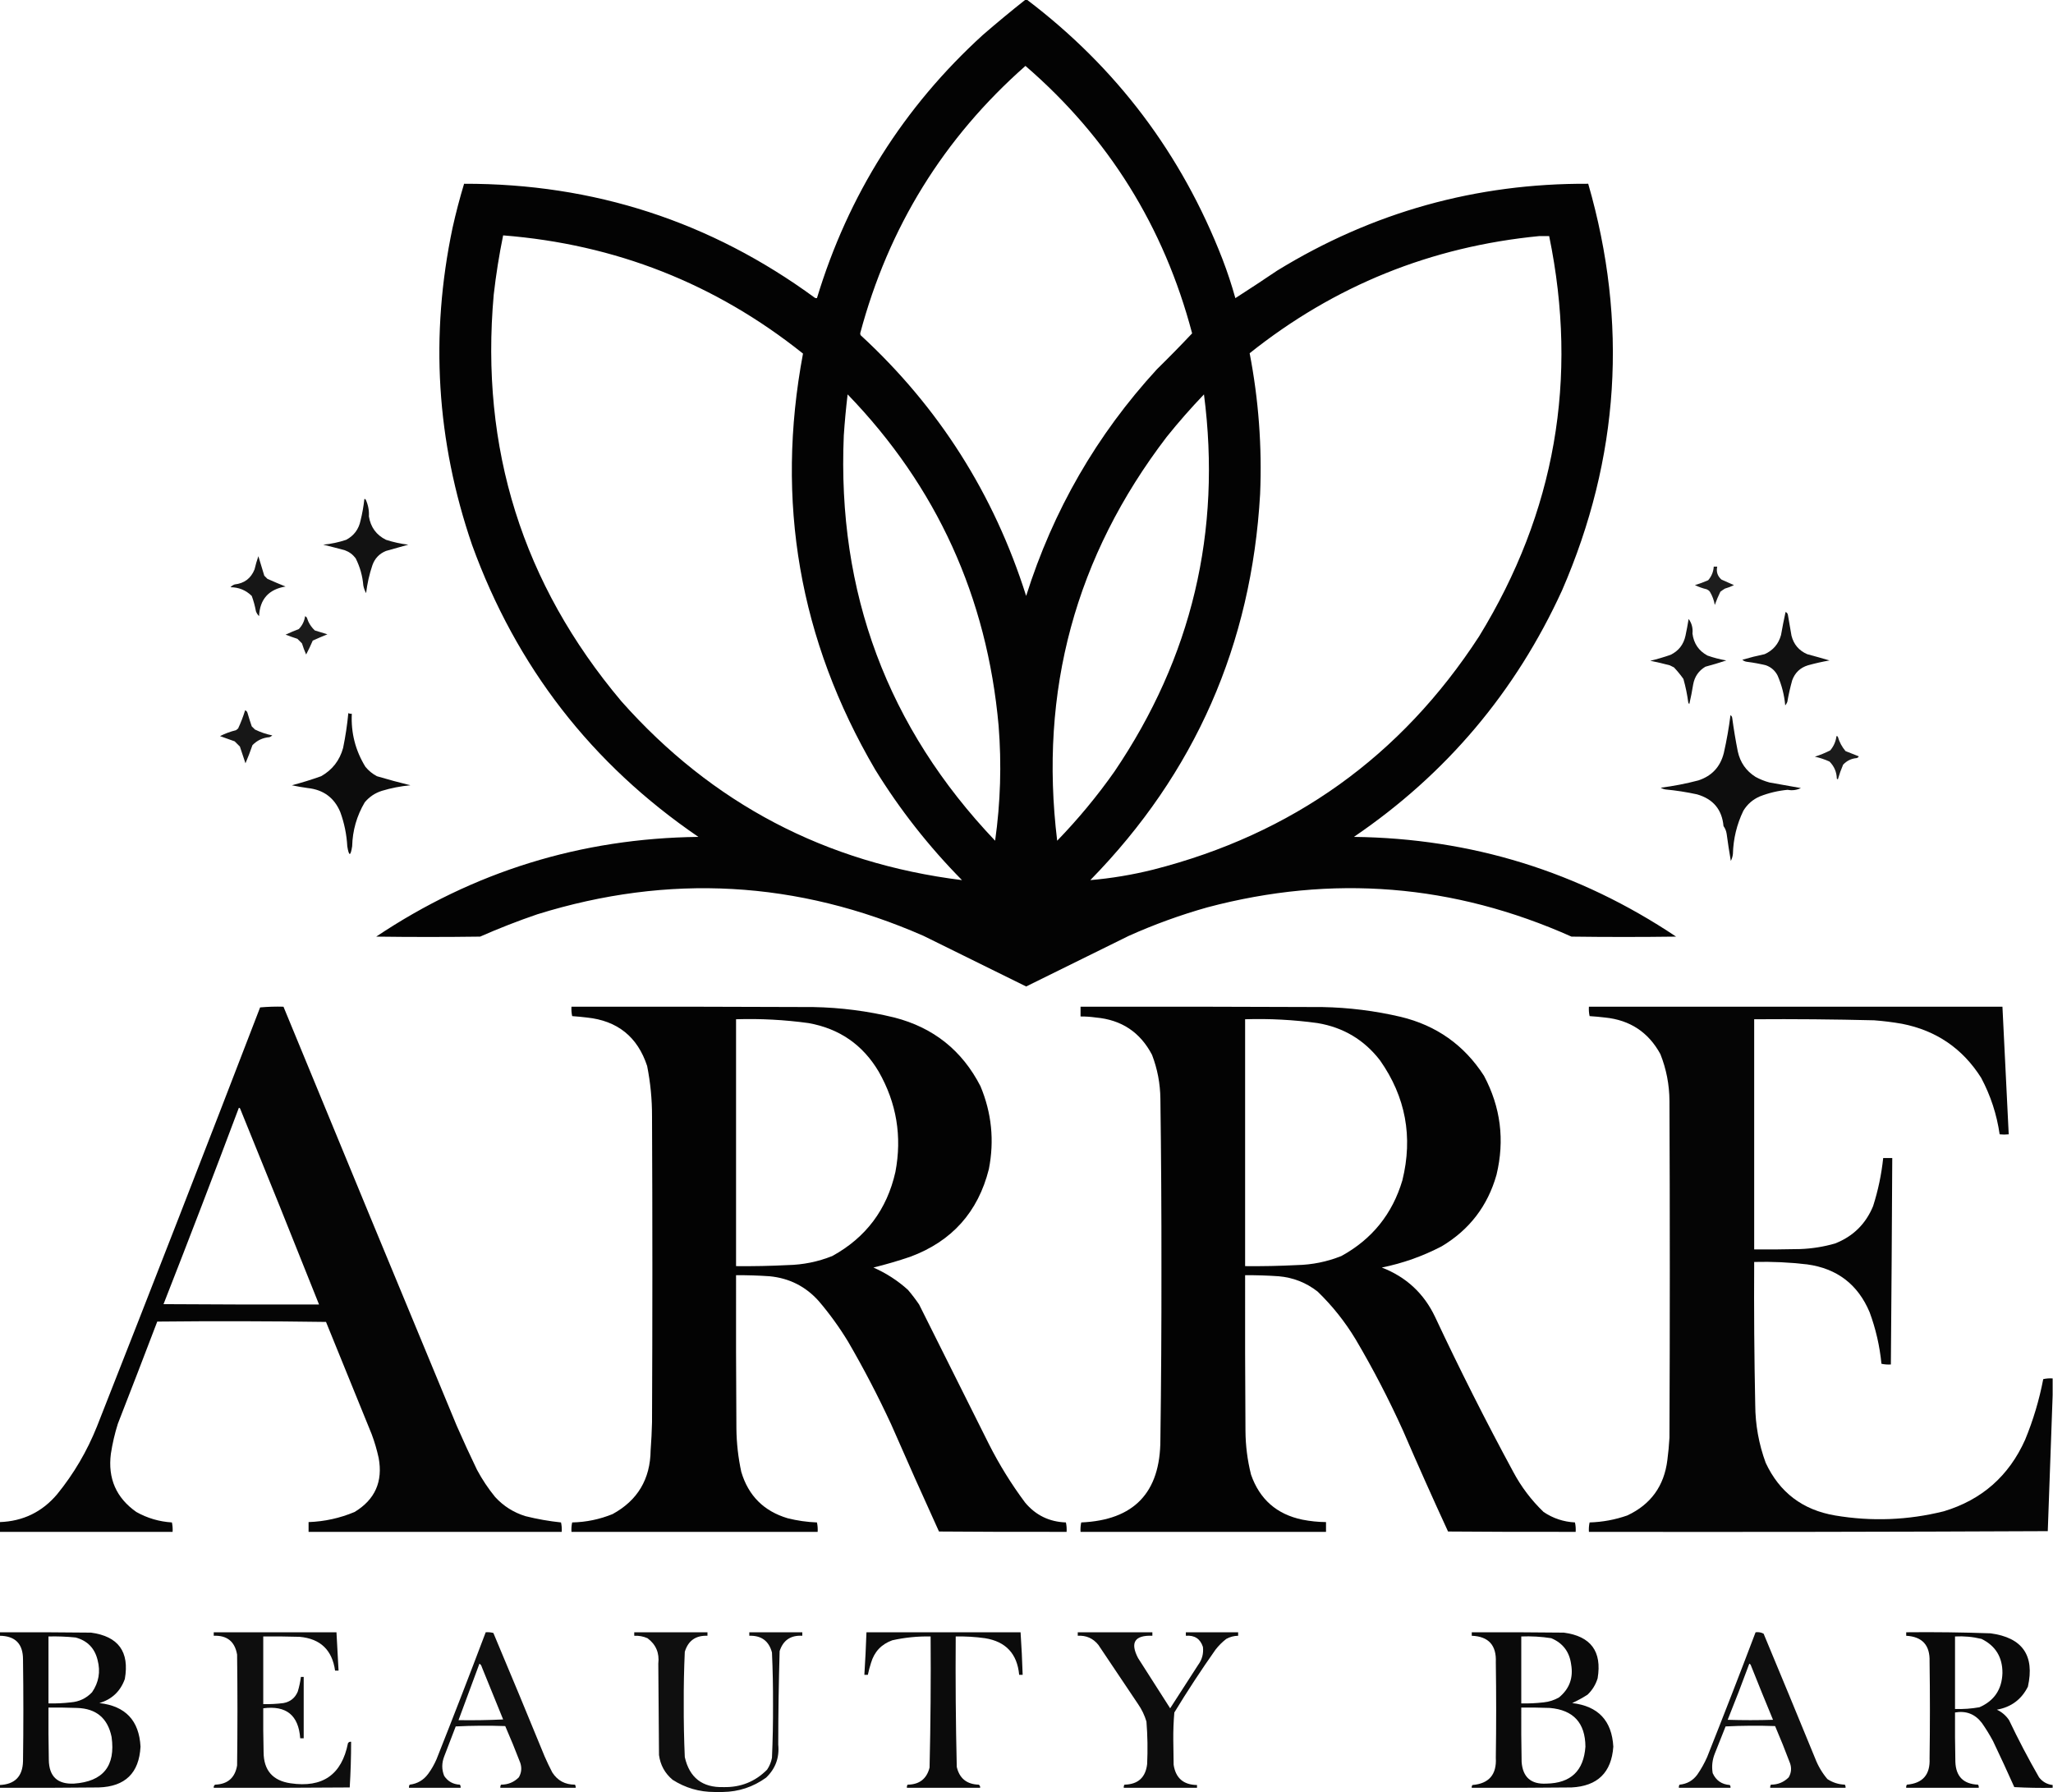 <?xml version="1.0" encoding="UTF-8"?>
<!DOCTYPE svg PUBLIC "-//W3C//DTD SVG 1.1//EN" "http://www.w3.org/Graphics/SVG/1.1/DTD/svg11.dtd">
<svg xmlns="http://www.w3.org/2000/svg" version="1.1" width="2944px" height="2570px" style="shape-rendering:geometricPrecision; text-rendering:geometricPrecision; image-rendering:optimizeQuality; fill-rule:evenodd; clip-rule:evenodd" xmlns:xlink="http://www.w3.org/1999/xlink">
<g><path style="opacity:0.985" fill="#000000" d="M 1470.5,-0.5 C 1471.17,-0.5 1471.83,-0.5 1472.5,-0.5C 1601.03,96.892 1694.53,220.892 1753,371.5C 1760.07,389.882 1766.24,408.549 1771.5,427.5C 1791.57,414.619 1811.57,401.452 1831.5,388C 1968.19,304.166 2116.86,262.666 2277.5,263.5C 2334.91,462.391 2322.41,656.725 2240,846.5C 2173.35,992.143 2073.85,1109.98 1941.5,1200C 2109.99,1202.06 2263.99,1249.73 2403.5,1343C 2353.5,1343.67 2303.5,1343.67 2253.5,1343C 2084.52,1267.55 1910.52,1253.55 1731.5,1301C 1692.8,1311.9 1655.13,1325.57 1618.5,1342C 1569.5,1366.17 1520.5,1390.33 1471.5,1414.5C 1422.5,1390.33 1373.5,1366.17 1324.5,1342C 1143.76,1262.66 959.09,1252.33 770.5,1311C 742.694,1320.49 715.36,1331.16 688.5,1343C 638.833,1343.67 589.167,1343.67 539.5,1343C 679.012,1249.73 833.012,1202.06 1001.5,1200C 848.487,1095.61 740.32,956.109 677,781.5C 625.82,632.435 616.486,480.769 649,326.5C 653.721,305.284 659.221,284.284 665.5,263.5C 851.474,263.106 1019.14,317.606 1168.5,427C 1169.45,427.483 1170.45,427.649 1171.5,427.5C 1216.36,279.531 1295.7,153.698 1409.5,50C 1429.54,32.671 1449.87,15.838 1470.5,-0.5 Z M 1470.5,94.5 C 1589.48,197.189 1669.15,325.022 1709.5,478C 1693.13,495.372 1676.3,512.538 1659,529.5C 1572.7,623.488 1510.2,731.821 1471.5,854.5C 1425.35,708.446 1346.18,583.78 1234,480.5C 1233.83,479.667 1233.67,478.833 1233.5,478C 1274.12,325.833 1353.12,198 1470.5,94.5 Z M 721.5,337.5 C 882.627,350.237 1025.96,406.737 1151.5,507C 1111.68,718.864 1146.18,917.697 1255,1103.5C 1290.4,1160.92 1331.9,1213.76 1379.5,1262C 1183.89,1237.62 1021.06,1152.12 891,1005.5C 749.302,837.192 688.302,642.858 708,422.5C 711.245,393.951 715.745,365.618 721.5,337.5 Z M 2207.5,338.5 C 2212.17,338.5 2216.83,338.5 2221.5,338.5C 2263.64,543.313 2230.14,734.646 2121,912.5C 2009.13,1084.59 1853.3,1196.09 1653.5,1247C 1623.85,1254.39 1593.85,1259.39 1563.5,1262C 1713.56,1108.64 1794.72,924.141 1807,708.5C 1809.86,640.489 1804.86,573.156 1792,506.5C 1913.53,409.577 2052.03,353.577 2207.5,338.5 Z M 1215.5,565.5 C 1343.22,697.671 1415.39,856.004 1432,1040.5C 1436.4,1095.69 1434.73,1150.69 1427,1205.5C 1272.67,1043.26 1200.34,849.594 1210,624.5C 1211.31,604.776 1213.14,585.11 1215.5,565.5 Z M 1726.5,565.5 C 1751.93,762.229 1709.09,942.562 1598,1106.5C 1573.31,1141.54 1545.97,1174.54 1516,1205.5C 1489.87,990.653 1542.2,797.653 1673,626.5C 1689.92,605.406 1707.76,585.073 1726.5,565.5 Z"/></g>
<g><path style="opacity:0.929" fill="#000000" d="M 522.5,715.5 C 523.376,715.369 524.043,715.702 524.5,716.5C 527.98,724.067 529.48,732.067 529,740.5C 531.504,755.978 539.67,767.144 553.5,774C 563.927,777.405 574.593,779.738 585.5,781C 574.895,783.987 564.228,786.987 553.5,790C 543.936,793.898 537.436,800.731 534,810.5C 529.592,823.545 526.592,836.879 525,850.5C 523.083,847.085 521.75,843.419 521,839.5C 519.853,825.75 516.186,812.75 510,800.5C 505.961,795.125 500.794,791.291 494.5,789C 484.181,786.204 473.848,783.537 463.5,781C 474.777,779.945 485.777,777.611 496.5,774C 507.555,768.086 514.389,758.92 517,746.5C 519.544,736.281 521.377,725.948 522.5,715.5 Z"/></g>
<g><path style="opacity:0.912" fill="#000000" d="M 370.5,797.5 C 373.385,806.702 376.218,816.035 379,825.5C 380.5,827 382,828.5 383.5,830C 392.119,833.87 400.786,837.537 409.5,841C 385.32,845.007 372.654,859.174 371.5,883.5C 369.515,881.543 368.015,879.21 367,876.5C 365.636,868.969 363.636,861.636 361,854.5C 352.609,846.252 342.442,842.086 330.5,842C 332.156,840.171 334.156,838.837 336.5,838C 350.321,836.507 359.821,829.34 365,816.5C 366.522,810.04 368.356,803.706 370.5,797.5 Z"/></g>
<g><path style="opacity:0.885" fill="#000000" d="M 2457.5,812.5 C 2459.17,812.5 2460.83,812.5 2462.5,812.5C 2460.87,819.794 2462.87,825.961 2468.5,831C 2474.53,833.684 2480.53,836.35 2486.5,839C 2482.36,841.05 2478.02,842.716 2473.5,844C 2471.25,845.377 2469.08,846.877 2467,848.5C 2463.96,854.693 2461.3,861.026 2459,867.5C 2457.86,860.732 2455.52,854.399 2452,848.5C 2450.79,846.951 2449.29,845.785 2447.5,845C 2441.62,843.595 2435.95,841.595 2430.5,839C 2436.93,837.077 2443.26,834.743 2449.5,832C 2454.35,826.431 2457.02,819.931 2457.5,812.5 Z"/></g>
<g><path style="opacity:0.933" fill="#000000" d="M 2560.5,877.5 C 2562.61,878.36 2563.78,880.027 2564,882.5C 2565.67,892.167 2567.33,901.833 2569,911.5C 2572.18,924.013 2579.68,932.846 2591.5,938C 2602.2,940.874 2612.87,943.874 2623.5,947C 2613.13,948.809 2602.8,951.142 2592.5,954C 2581.46,957.442 2573.96,964.608 2570,975.5C 2567.16,985.711 2564.82,996.044 2563,1006.5C 2562.25,1008.33 2561.25,1010 2560,1011.5C 2558.68,996.539 2555.01,982.205 2549,968.5C 2545.38,961.549 2539.88,956.716 2532.5,954C 2523.61,951.796 2514.61,950.129 2505.5,949C 2502.82,948.751 2500.49,947.751 2498.5,946C 2509.04,942.908 2519.71,940.241 2530.5,938C 2542.65,932.519 2550.48,923.352 2554,910.5C 2555.94,899.428 2558.1,888.428 2560.5,877.5 Z"/></g>
<g><path style="opacity:0.892" fill="#000000" d="M 437.5,883.5 C 438.458,883.953 439.292,884.619 440,885.5C 442.193,892.725 446.026,898.892 451.5,904C 457.544,905.902 463.544,907.736 469.5,909.5C 462.557,912.338 455.557,915.338 448.5,918.5C 445.632,925.249 442.466,931.916 439,938.5C 436.701,933.327 434.701,927.994 433,922.5C 430.833,920.333 428.667,918.167 426.5,916C 420.737,914.147 415.071,912.147 409.5,910C 415.752,907.138 422.085,904.472 428.5,902C 433.512,896.809 436.512,890.642 437.5,883.5 Z"/></g>
<g><path style="opacity:0.923" fill="#000000" d="M 2421.5,887.5 C 2425.97,893.608 2427.8,900.608 2427,908.5C 2428.87,922.766 2436.03,933.266 2448.5,940C 2457.3,943.094 2466.3,945.427 2475.5,947C 2465.61,950.306 2455.61,953.306 2445.5,956C 2435.85,961.767 2430.02,970.267 2428,981.5C 2426.49,990.912 2424.65,1000.25 2422.5,1009.5C 2421.81,1008.97 2421.31,1008.31 2421,1007.5C 2419.5,995.982 2417.16,984.649 2414,973.5C 2409.88,967.709 2405.38,962.209 2400.5,957C 2398.5,956 2396.5,955 2394.5,954C 2385.24,951.512 2375.9,949.345 2366.5,947.5C 2376.27,945.14 2385.93,942.307 2395.5,939C 2407.08,933.404 2414.25,924.237 2417,911.5C 2418.7,903.515 2420.2,895.515 2421.5,887.5 Z"/></g>
<g><path style="opacity:0.908" fill="#000000" d="M 351.5,1018.5 C 353.335,1019.12 354.502,1020.46 355,1022.5C 356.847,1028.89 358.847,1035.23 361,1041.5C 362.5,1043 364,1044.5 365.5,1046C 373.464,1049.91 381.798,1052.74 390.5,1054.5C 389.335,1055.58 388.002,1056.42 386.5,1057C 376.815,1057.78 368.648,1061.61 362,1068.5C 358.967,1077.32 355.633,1085.98 352,1094.5C 349.336,1086.54 346.669,1078.54 344,1070.5C 341.5,1068 339,1065.5 336.5,1063C 329.44,1060.56 322.44,1058.06 315.5,1055.5C 322.798,1051.79 330.464,1048.95 338.5,1047C 339.5,1046.17 340.5,1045.33 341.5,1044.5C 345.429,1036.04 348.762,1027.38 351.5,1018.5 Z"/></g>
<g><path style="opacity:0.95" fill="#000000" d="M 499.5,1022.5 C 501.042,1023.3 502.708,1023.63 504.5,1023.5C 503.168,1050.84 509.668,1076.17 524,1099.5C 528.629,1105.13 534.129,1109.63 540.5,1113C 556.401,1117.71 572.401,1122.05 588.5,1126C 574.554,1127.27 560.887,1129.94 547.5,1134C 537.716,1137.12 529.55,1142.62 523,1150.5C 511.569,1169.88 505.569,1190.88 505,1213.5C 502.716,1228.12 500.382,1228.12 498,1213.5C 497.099,1196.66 493.766,1180.33 488,1164.5C 479.409,1143.93 463.909,1132.43 441.5,1130C 433.694,1128.94 426.028,1127.6 418.5,1126C 432.634,1122.3 446.634,1117.96 460.5,1113C 476.567,1103.92 487.067,1090.42 492,1072.5C 495.411,1055.97 497.911,1039.3 499.5,1022.5 Z"/></g>
<g><path style="opacity:0.947" fill="#000000" d="M 2481.5,1025.5 C 2482.97,1026.35 2483.8,1027.68 2484,1029.5C 2486.18,1045.58 2488.84,1061.58 2492,1077.5C 2495.48,1093.34 2503.98,1105.51 2517.5,1114C 2523.85,1117.45 2530.51,1120.12 2537.5,1122C 2552.6,1124.58 2567.6,1127.25 2582.5,1130C 2576.4,1132.95 2570.07,1133.78 2563.5,1132.5C 2549.72,1133.78 2536.39,1136.94 2523.5,1142C 2513.44,1146.4 2505.61,1153.23 2500,1162.5C 2490.56,1182.04 2485.56,1202.71 2485,1224.5C 2484.6,1228.02 2483.6,1231.35 2482,1234.5C 2479.76,1221.63 2477.76,1208.63 2476,1195.5C 2475.37,1191.45 2473.87,1187.78 2471.5,1184.5C 2469.37,1160.83 2456.7,1145.66 2433.5,1139C 2418.64,1135.77 2403.64,1133.43 2388.5,1132C 2385.99,1131.62 2383.66,1130.79 2381.5,1129.5C 2399.73,1127.18 2417.73,1123.68 2435.5,1119C 2454.91,1112.59 2467.07,1099.42 2472,1079.5C 2476.05,1061.61 2479.22,1043.61 2481.5,1025.5 Z"/></g>
<g><path style="opacity:0.894" fill="#000000" d="M 2633.5,1055.5 C 2634.38,1055.37 2635.04,1055.7 2635.5,1056.5C 2637.74,1064.15 2641.4,1070.98 2646.5,1077C 2652.8,1079.6 2659.14,1082.1 2665.5,1084.5C 2664.91,1085.8 2663.91,1086.63 2662.5,1087C 2654.74,1087.69 2648.24,1090.86 2643,1096.5C 2640.06,1103.4 2637.56,1110.4 2635.5,1117.5C 2634.91,1117.29 2634.41,1116.96 2634,1116.5C 2633.73,1106.87 2630.23,1098.7 2623.5,1092C 2616.75,1088.9 2609.75,1086.56 2602.5,1085C 2610.1,1082.58 2617.43,1079.58 2624.5,1076C 2629.52,1070.12 2632.52,1063.29 2633.5,1055.5 Z"/></g>
<g><path style="opacity:0.98" fill="#000000" d="M -0.5,2196.5 C -0.5,2191.83 -0.5,2187.17 -0.5,2182.5C 32.952,2181.36 60.452,2168.02 82,2142.5C 105.817,2113.23 124.817,2080.89 139,2045.5C 217.832,1845.5 295.832,1645.17 373,1444.5C 384.085,1443.51 395.252,1443.18 406.5,1443.5C 489.031,1643.92 571.864,1844.25 655,2044.5C 664.28,2065.67 673.946,2086.67 684,2107.5C 691.426,2121.36 700.093,2134.36 710,2146.5C 721.981,2159.58 736.481,2168.74 753.5,2174C 770.286,2178.19 787.286,2181.19 804.5,2183C 805.467,2187.4 805.8,2191.9 805.5,2196.5C 684.5,2196.5 563.5,2196.5 442.5,2196.5C 442.5,2191.83 442.5,2187.17 442.5,2182.5C 465.408,2181.69 487.408,2176.85 508.5,2168C 537.779,2150.26 549.279,2124.43 543,2090.5C 540.478,2078.93 537.145,2067.6 533,2056.5C 511.167,2002.83 489.333,1949.17 467.5,1895.5C 386.835,1894.33 306.169,1894.17 225.5,1895C 206.868,1943.89 188.034,1992.73 169,2041.5C 164.564,2055.58 161.231,2069.91 159,2084.5C 154.451,2119.88 166.618,2147.71 195.5,2168C 211.309,2176.87 228.309,2181.87 246.5,2183C 247.467,2187.4 247.8,2191.9 247.5,2196.5C 164.833,2196.5 82.167,2196.5 -0.5,2196.5 Z M 342.5,1588.5 C 343.497,1588.47 344.164,1588.97 344.5,1590C 382.601,1683.36 420.268,1776.86 457.5,1870.5C 383.166,1870.67 308.833,1870.5 234.5,1870C 271.192,1776.42 307.192,1682.59 342.5,1588.5 Z"/></g>
<g><path style="opacity:0.988" fill="#000000" d="M 819.5,1443.5 C 935.167,1443.33 1050.83,1443.5 1166.5,1444C 1205.73,1444.74 1244.4,1449.74 1282.5,1459C 1338.53,1473.41 1379.7,1506.24 1406,1557.5C 1422.05,1595.89 1426.05,1635.56 1418,1676.5C 1402.49,1738.01 1364.99,1779.85 1305.5,1802C 1288.05,1807.95 1270.38,1813.11 1252.5,1817.5C 1270.79,1825.55 1287.29,1836.22 1302,1849.5C 1307.72,1856.22 1313.05,1863.22 1318,1870.5C 1351.32,1937.14 1384.65,2003.8 1418,2070.5C 1432.96,2100.09 1450.29,2128.09 1470,2154.5C 1485.19,2172.68 1504.69,2182.18 1528.5,2183C 1529.47,2187.4 1529.8,2191.9 1529.5,2196.5C 1468.5,2196.67 1407.5,2196.5 1346.5,2196C 1323.26,2145.03 1300.43,2093.86 1278,2042.5C 1259.13,2001.76 1238.47,1962.1 1216,1923.5C 1203.55,1903.05 1189.55,1883.71 1174,1865.5C 1155.19,1844.51 1131.69,1832.68 1103.5,1830C 1087.52,1828.9 1071.52,1828.4 1055.5,1828.5C 1055.33,1901.83 1055.5,1975.17 1056,2048.5C 1056.24,2069.41 1058.58,2090.08 1063,2110.5C 1073.15,2144.65 1095.32,2166.82 1129.5,2177C 1143.29,2180.46 1157.29,2182.46 1171.5,2183C 1172.47,2187.4 1172.8,2191.9 1172.5,2196.5C 1054.83,2196.5 937.167,2196.5 819.5,2196.5C 819.2,2191.9 819.533,2187.4 820.5,2183C 840.602,2182.58 859.935,2178.58 878.5,2171C 914.379,2151.37 932.545,2120.87 933,2079.5C 934.012,2066.19 934.678,2052.85 935,2039.5C 935.667,1893.17 935.667,1746.83 935,1600.5C 935.058,1576.25 932.725,1552.25 928,1528.5C 914.258,1486.69 885.425,1463.53 841.5,1459C 834.516,1458.17 827.516,1457.5 820.5,1457C 819.533,1452.6 819.2,1448.1 819.5,1443.5 Z M 1055.5,1461.5 C 1090.33,1460.41 1125,1462.25 1159.5,1467C 1203.71,1474.9 1237.21,1498.07 1260,1536.5C 1285.72,1581.48 1293.72,1629.48 1284,1680.5C 1271.85,1734.35 1241.68,1774.52 1193.5,1801C 1172.99,1809.2 1151.65,1813.53 1129.5,1814C 1104.85,1815.25 1080.18,1815.75 1055.5,1815.5C 1055.5,1697.5 1055.5,1579.5 1055.5,1461.5 Z"/></g>
<g><path style="opacity:0.988" fill="#000000" d="M 1549.5,1443.5 C 1665.17,1443.33 1780.83,1443.5 1896.5,1444C 1934.33,1444.73 1971.67,1449.4 2008.5,1458C 2059.77,1470.32 2099.61,1498.48 2128,1542.5C 2151.96,1587.48 2157.96,1634.82 2146,1684.5C 2133.37,1729.12 2107.2,1763.29 2067.5,1787C 2040.3,1801.23 2011.63,1811.4 1981.5,1817.5C 2016.49,1831 2041.99,1854.66 2058,1888.5C 2093.24,1963.65 2130.57,2037.65 2170,2110.5C 2181.43,2131.94 2195.93,2151.1 2213.5,2168C 2227.05,2177.14 2242.05,2182.14 2258.5,2183C 2259.47,2187.4 2259.8,2191.9 2259.5,2196.5C 2198.5,2196.67 2137.5,2196.5 2076.5,2196C 2054.42,2148.1 2032.92,2099.93 2012,2051.5C 1991.66,2006.48 1968.99,1962.81 1944,1920.5C 1928.82,1895.31 1910.65,1872.48 1889.5,1852C 1873.09,1839.13 1854.42,1831.8 1833.5,1830C 1817.52,1828.9 1801.52,1828.4 1785.5,1828.5C 1785.33,1902.83 1785.5,1977.17 1786,2051.5C 1786.13,2072.83 1788.79,2093.83 1794,2114.5C 1806.34,2149.84 1830.84,2171.34 1867.5,2179C 1878.73,2181.23 1890.06,2182.4 1901.5,2182.5C 1901.5,2187.17 1901.5,2191.83 1901.5,2196.5C 1784.17,2196.5 1666.83,2196.5 1549.5,2196.5C 1549.2,2191.9 1549.53,2187.4 1550.5,2183C 1626.08,2179.75 1663.91,2140.25 1664,2064.5C 1665.11,1983.01 1665.61,1901.51 1665.5,1820C 1665.61,1738.49 1665.11,1656.99 1664,1575.5C 1663.76,1553.74 1659.76,1532.74 1652,1512.5C 1635.05,1480.09 1608.22,1462.26 1571.5,1459C 1564.2,1457.96 1556.87,1457.46 1549.5,1457.5C 1549.5,1452.83 1549.5,1448.17 1549.5,1443.5 Z M 1785.5,1461.5 C 1820.33,1460.41 1855,1462.25 1889.5,1467C 1926.46,1473.22 1956.29,1491.05 1979,1520.5C 2015.72,1572.8 2026.39,1630.13 2011,1692.5C 1996.66,1740.72 1967.49,1776.89 1923.5,1801C 1902.99,1809.2 1881.66,1813.53 1859.5,1814C 1834.85,1815.25 1810.18,1815.75 1785.5,1815.5C 1785.5,1697.5 1785.5,1579.5 1785.5,1461.5 Z"/></g>
<g><path style="opacity:0.98" fill="#000000" d="M 2943.5,1976.5 C 2943.5,1984.5 2943.5,1992.5 2943.5,2000.5C 2941.15,2065.37 2938.82,2130.37 2936.5,2195.5C 2717.17,2196.5 2497.83,2196.83 2278.5,2196.5C 2278.2,2191.9 2278.53,2187.4 2279.5,2183C 2298.03,2182.45 2316.03,2179.12 2333.5,2173C 2367.25,2157.22 2386.42,2130.72 2391,2093.5C 2392.4,2082.87 2393.4,2072.2 2394,2061.5C 2394.67,1900.5 2394.67,1739.5 2394,1578.5C 2393.86,1555.31 2389.53,1532.98 2381,1511.5C 2363.89,1480.1 2337.39,1462.6 2301.5,1459C 2294.19,1458.13 2286.85,1457.46 2279.5,1457C 2278.53,1452.6 2278.2,1448.1 2278.5,1443.5C 2476.17,1443.5 2673.83,1443.5 2871.5,1443.5C 2874.6,1504.49 2877.6,1565.49 2880.5,1626.5C 2876.09,1626.94 2871.76,1626.94 2867.5,1626.5C 2863.37,1597.95 2854.54,1570.95 2841,1545.5C 2814.41,1503.44 2776.58,1477.6 2727.5,1468C 2714.25,1465.68 2700.92,1464.01 2687.5,1463C 2630.18,1461.58 2572.85,1461.08 2515.5,1461.5C 2515.5,1571.5 2515.5,1681.5 2515.5,1791.5C 2537.5,1791.67 2559.5,1791.5 2581.5,1791C 2598.5,1790.38 2615.17,1787.71 2631.5,1783C 2657.27,1772.9 2675.44,1755.06 2686,1729.5C 2693.2,1707.01 2698.03,1684.01 2700.5,1660.5C 2704.83,1660.5 2709.17,1660.5 2713.5,1660.5C 2713.02,1759.17 2712.35,1857.83 2711.5,1956.5C 2706.9,1956.8 2702.4,1956.47 2698,1955.5C 2695.52,1930.08 2689.85,1905.41 2681,1881.5C 2664.22,1841.73 2634.38,1818.9 2591.5,1813C 2566.26,1810.01 2540.93,1808.85 2515.5,1809.5C 2515.1,1877.84 2515.6,1946.18 2517,2014.5C 2517.18,2043.07 2522.18,2070.74 2532,2097.5C 2551.82,2139.96 2584.99,2165.12 2631.5,2173C 2683.92,2181.84 2735.92,2179.84 2787.5,2167C 2841.92,2150.59 2880.75,2116.42 2904,2064.5C 2915.61,2036.41 2924.27,2007.41 2930,1977.5C 2934.4,1976.53 2938.9,1976.2 2943.5,1976.5 Z"/></g>
<g><path style="opacity:0.96" fill="#000000" d="M -0.5,2340.5 C 43.168,2340.33 86.835,2340.5 130.5,2341C 169.728,2346.28 185.895,2368.44 179,2407.5C 172.67,2425.16 160.504,2436.66 142.5,2442C 179.884,2446.21 199.551,2467.05 201.5,2504.5C 199.526,2542.31 179.526,2561.81 141.5,2563C 94.168,2563.5 46.834,2563.67 -0.5,2563.5C -0.5,2562.17 -0.5,2560.83 -0.5,2559.5C 21.237,2558.6 32.404,2547.26 33,2525.5C 33.667,2476.83 33.667,2428.17 33,2379.5C 33.028,2357.03 21.861,2345.7 -0.5,2345.5C -0.5,2343.83 -0.5,2342.17 -0.5,2340.5 Z M 69.5,2346.5 C 82.538,2346.17 95.538,2346.67 108.5,2348C 125.399,2352.57 135.899,2363.4 140,2380.5C 144.309,2397.07 141.642,2412.4 132,2426.5C 123.731,2435.22 113.565,2440.05 101.5,2441C 90.87,2442.24 80.203,2442.74 69.5,2442.5C 69.5,2410.5 69.5,2378.5 69.5,2346.5 Z M 69.5,2448.5 C 83.171,2448.33 96.837,2448.5 110.5,2449C 137.987,2449.83 154.487,2463.66 160,2490.5C 165.913,2532.24 147.913,2554.58 106,2557.5C 82.378,2558.55 70.378,2547.21 70,2523.5C 69.5,2498.5 69.333,2473.5 69.5,2448.5 Z"/></g>
<g><path style="opacity:0.942" fill="#000000" d="M 306.5,2340.5 C 365.167,2340.5 423.833,2340.5 482.5,2340.5C 483.468,2358.83 484.468,2377.17 485.5,2395.5C 483.833,2395.5 482.167,2395.5 480.5,2395.5C 476.335,2365.84 459.335,2349.67 429.5,2347C 412.17,2346.5 394.837,2346.33 377.5,2346.5C 377.5,2378.83 377.5,2411.17 377.5,2443.5C 387.208,2443.74 396.874,2443.24 406.5,2442C 416.321,2440.18 423.154,2434.68 427,2425.5C 429.077,2418.61 430.577,2411.61 431.5,2404.5C 432.833,2404.5 434.167,2404.5 435.5,2404.5C 435.5,2433.83 435.5,2463.17 435.5,2492.5C 433.833,2492.5 432.167,2492.5 430.5,2492.5C 428.13,2459.47 410.463,2445.14 377.5,2449.5C 377.333,2470.5 377.5,2491.5 378,2512.5C 378.179,2538.39 391.012,2553.23 416.5,2557C 462.556,2563.89 490.056,2544.72 499,2499.5C 500.049,2497.89 501.549,2497.23 503.5,2497.5C 503.508,2519.42 502.841,2541.25 501.5,2563C 436.501,2563.5 371.501,2563.67 306.5,2563.5C 306.227,2561.55 306.893,2560.05 308.5,2559C 326.481,2558.35 336.981,2549.18 340,2531.5C 340.667,2478.5 340.667,2425.5 340,2372.5C 336.749,2353.75 325.582,2344.75 306.5,2345.5C 306.5,2343.83 306.5,2342.17 306.5,2340.5 Z"/></g>
<g><path style="opacity:0.94" fill="#000000" d="M 696.5,2340.5 C 700.226,2340.18 703.893,2340.51 707.5,2341.5C 732.293,2400.38 756.793,2459.38 781,2518.5C 784.394,2526.29 788.061,2533.95 792,2541.5C 799.515,2553.18 810.349,2559.01 824.5,2559C 825.38,2560.36 825.714,2561.86 825.5,2563.5C 789.5,2563.5 753.5,2563.5 717.5,2563.5C 717.286,2561.86 717.62,2560.36 718.5,2559C 728.549,2558.99 737.049,2555.49 744,2548.5C 747.848,2541.85 748.514,2534.85 746,2527.5C 739.22,2509.82 732.053,2492.32 724.5,2475C 700.826,2474.17 677.16,2474.33 653.5,2475.5C 648,2489.83 642.5,2504.17 637,2518.5C 633.282,2528.05 633.282,2537.38 637,2546.5C 642.324,2554.42 649.824,2558.58 659.5,2559C 660.38,2560.36 660.714,2561.86 660.5,2563.5C 635.833,2563.5 611.167,2563.5 586.5,2563.5C 586.286,2561.86 586.62,2560.36 587.5,2559C 598.52,2557.66 607.353,2552.49 614,2543.5C 618.759,2536.99 622.759,2529.99 626,2522.5C 650,2461.99 673.5,2401.33 696.5,2340.5 Z M 687.5,2385.5 C 689.284,2386.57 690.451,2388.24 691,2390.5C 701.069,2415.54 711.236,2440.54 721.5,2465.5C 700.177,2466.5 678.844,2466.83 657.5,2466.5C 667.5,2439.5 677.5,2412.5 687.5,2385.5 Z"/></g>
<g><path style="opacity:0.939" fill="#000000" d="M 1036.5,2569.5 C 1032.5,2569.5 1028.5,2569.5 1024.5,2569.5C 1002.85,2569.53 982.85,2563.7 964.5,2552C 953.432,2542.7 946.932,2530.87 945,2516.5C 944.667,2472.83 944.333,2429.17 944,2385.5C 945.8,2370.2 940.634,2358.03 928.5,2349C 922.45,2346.36 916.117,2345.19 909.5,2345.5C 909.5,2343.83 909.5,2342.17 909.5,2340.5C 944.5,2340.5 979.5,2340.5 1014.5,2340.5C 1014.5,2342.17 1014.5,2343.83 1014.5,2345.5C 997.65,2344.87 986.816,2352.54 982,2368.5C 980.873,2393.31 980.373,2418.14 980.5,2443C 980.384,2468.52 980.884,2494.02 982,2519.5C 988.693,2549.02 1007.19,2563.36 1037.5,2562.5C 1062.04,2563.05 1082.87,2554.72 1100,2537.5C 1103.5,2532.34 1105.83,2526.67 1107,2520.5C 1108.12,2495.19 1108.62,2469.86 1108.5,2444.5C 1108.62,2419.48 1108.12,2394.48 1107,2369.5C 1102.62,2352.97 1091.79,2344.97 1074.5,2345.5C 1074.5,2343.83 1074.5,2342.17 1074.5,2340.5C 1099.83,2340.5 1125.17,2340.5 1150.5,2340.5C 1150.5,2342.17 1150.5,2343.83 1150.5,2345.5C 1133.89,2344.54 1123.06,2351.87 1118,2367.5C 1116.7,2412.13 1116.03,2456.8 1116,2501.5C 1117.85,2520.31 1112.01,2536.14 1098.5,2549C 1079.94,2562.35 1059.28,2569.19 1036.5,2569.5 Z"/></g>
<g><path style="opacity:0.957" fill="#000000" d="M 1242.5,2340.5 C 1316.17,2340.5 1389.83,2340.5 1463.5,2340.5C 1464.87,2360.81 1465.87,2381.14 1466.5,2401.5C 1464.83,2401.5 1463.17,2401.5 1461.5,2401.5C 1458.66,2371.29 1442.33,2353.79 1412.5,2349C 1398.57,2347.05 1384.57,2346.22 1370.5,2346.5C 1370.04,2408.85 1370.54,2471.19 1372,2533.5C 1375.84,2549.99 1386.34,2558.49 1403.5,2559C 1405.11,2560.05 1405.77,2561.55 1405.5,2563.5C 1370.5,2563.5 1335.5,2563.5 1300.5,2563.5C 1300.29,2561.86 1300.62,2560.36 1301.5,2559C 1318.39,2558.83 1328.89,2550.66 1333,2534.5C 1334.47,2471.86 1334.97,2409.19 1334.5,2346.5C 1315.93,2346.12 1297.6,2347.95 1279.5,2352C 1263.86,2357.64 1253.7,2368.47 1249,2384.5C 1247.19,2390.1 1245.69,2395.77 1244.5,2401.5C 1242.83,2401.5 1241.17,2401.5 1239.5,2401.5C 1240.8,2381.19 1241.8,2360.85 1242.5,2340.5 Z"/></g>
<g><path style="opacity:0.948" fill="#000000" d="M 1545.5,2340.5 C 1581.17,2340.5 1616.83,2340.5 1652.5,2340.5C 1652.5,2342.17 1652.5,2343.83 1652.5,2345.5C 1627.16,2344.52 1620.33,2355.19 1632,2377.5C 1647.33,2401.5 1662.67,2425.5 1678,2449.5C 1691.33,2428.83 1704.67,2408.17 1718,2387.5C 1723.77,2379.75 1726.1,2371.08 1725,2361.5C 1721.2,2349.83 1713.04,2344.5 1700.5,2345.5C 1700.5,2343.83 1700.5,2342.17 1700.5,2340.5C 1725.5,2340.5 1750.5,2340.5 1775.5,2340.5C 1775.5,2342.17 1775.5,2343.83 1775.5,2345.5C 1769.47,2345.59 1763.8,2347.09 1758.5,2350C 1752.67,2354.5 1747.5,2359.67 1743,2365.5C 1722.34,2394.82 1702.67,2424.82 1684,2455.5C 1682.87,2468.61 1682.37,2481.78 1682.5,2495C 1682.67,2506.83 1682.83,2518.67 1683,2530.5C 1685.91,2549.57 1697.07,2559.23 1716.5,2559.5C 1716.5,2560.83 1716.5,2562.17 1716.5,2563.5C 1681.5,2563.5 1646.5,2563.5 1611.5,2563.5C 1611.29,2561.86 1611.62,2560.36 1612.5,2559C 1631.92,2558.57 1642.76,2548.74 1645,2529.5C 1645.95,2509.12 1645.62,2488.78 1644,2468.5C 1641.32,2459.5 1637.32,2451.17 1632,2443.5C 1613,2415.17 1594,2386.83 1575,2358.5C 1567.41,2349.12 1557.58,2344.79 1545.5,2345.5C 1545.5,2343.83 1545.5,2342.17 1545.5,2340.5 Z"/></g>
<g><path style="opacity:0.96" fill="#000000" d="M 2110.5,2340.5 C 2154.5,2340.33 2198.5,2340.5 2242.5,2341C 2281.29,2346.12 2297.45,2367.95 2291,2406.5C 2288.21,2415.62 2283.38,2423.45 2276.5,2430C 2269.46,2434.52 2262.12,2438.52 2254.5,2442C 2291.73,2446.32 2311.4,2467.15 2313.5,2504.5C 2310.88,2541.62 2290.88,2561.12 2253.5,2563C 2205.83,2563.5 2158.17,2563.67 2110.5,2563.5C 2110.24,2562.02 2110.57,2560.69 2111.5,2559.5C 2135.2,2557.5 2146.37,2544.5 2145,2520.5C 2145.67,2474.83 2145.67,2429.17 2145,2383.5C 2146.1,2359.1 2134.6,2346.44 2110.5,2345.5C 2110.5,2343.83 2110.5,2342.17 2110.5,2340.5 Z M 2181.5,2346.5 C 2195.93,2345.93 2210.26,2346.76 2224.5,2349C 2241.08,2355.93 2250.58,2368.43 2253,2386.5C 2256.38,2405.89 2250.54,2421.72 2235.5,2434C 2228.67,2437.87 2221.34,2440.21 2213.5,2441C 2202.87,2442.24 2192.2,2442.74 2181.5,2442.5C 2181.5,2410.5 2181.5,2378.5 2181.5,2346.5 Z M 2181.5,2448.5 C 2195.17,2448.33 2208.84,2448.5 2222.5,2449C 2256.25,2451.92 2273.25,2470.42 2273.5,2504.5C 2271.06,2539.27 2252.4,2556.93 2217.5,2557.5C 2195.54,2558.7 2183.7,2548.37 2182,2526.5C 2181.5,2500.5 2181.33,2474.5 2181.5,2448.5 Z"/></g>
<g><path style="opacity:0.94" fill="#000000" d="M 2517.5,2340.5 C 2521.67,2339.96 2525.51,2340.62 2529,2342.5C 2553.86,2402.09 2578.53,2461.75 2603,2521.5C 2607.21,2532.36 2613.04,2542.19 2620.5,2551C 2628.05,2555.97 2636.38,2558.64 2645.5,2559C 2646.38,2560.36 2646.71,2561.86 2646.5,2563.5C 2610.5,2563.5 2574.5,2563.5 2538.5,2563.5C 2538.29,2561.86 2538.62,2560.36 2539.5,2559C 2549.51,2559 2558.01,2555.5 2565,2548.5C 2568.67,2542.14 2569.34,2535.47 2567,2528.5C 2560.24,2510.48 2553.07,2492.65 2545.5,2475C 2521.83,2474.17 2498.16,2474.33 2474.5,2475.5C 2469.43,2488.54 2464.26,2501.54 2459,2514.5C 2455.37,2523.62 2454.37,2532.95 2456,2542.5C 2460.75,2552.97 2468.91,2558.63 2480.5,2559.5C 2481.43,2560.69 2481.76,2562.02 2481.5,2563.5C 2456.83,2563.5 2432.17,2563.5 2407.5,2563.5C 2407.29,2561.86 2407.62,2560.36 2408.5,2559C 2419.16,2558.01 2427.66,2553.17 2434,2544.5C 2439.43,2536.65 2444.09,2528.32 2448,2519.5C 2471.66,2460.01 2494.83,2400.34 2517.5,2340.5 Z M 2508.5,2385.5 C 2509.79,2386.06 2510.62,2387.06 2511,2388.5C 2521.31,2414.43 2531.81,2440.26 2542.5,2466C 2520.83,2466.67 2499.17,2466.67 2477.5,2466C 2488.25,2439.33 2498.59,2412.49 2508.5,2385.5 Z"/></g>
<g><path style="opacity:0.962" fill="#000000" d="M 2943.5,2559.5 C 2943.5,2560.83 2943.5,2562.17 2943.5,2563.5C 2925.15,2563.83 2906.82,2563.5 2888.5,2562.5C 2878.61,2540.38 2868.44,2518.38 2858,2496.5C 2853.17,2487.5 2847.83,2478.83 2842,2470.5C 2832.27,2457.75 2819.43,2452.75 2803.5,2455.5C 2803.33,2479.17 2803.5,2502.84 2804,2526.5C 2804.83,2547.33 2815.67,2558.17 2836.5,2559C 2837.38,2560.36 2837.71,2561.86 2837.5,2563.5C 2802.83,2563.5 2768.17,2563.5 2733.5,2563.5C 2733.29,2561.86 2733.62,2560.36 2734.5,2559C 2757.25,2557.06 2768.09,2544.56 2767,2521.5C 2767.67,2475.17 2767.67,2428.83 2767,2382.5C 2767.78,2359.12 2756.61,2346.79 2733.5,2345.5C 2733.5,2343.83 2733.5,2342.17 2733.5,2340.5C 2773.86,2340.06 2814.19,2340.56 2854.5,2342C 2900.15,2348.16 2917.99,2373.66 2908,2418.5C 2898.76,2436.88 2883.93,2447.88 2863.5,2451.5C 2870.71,2454.87 2876.54,2459.87 2881,2466.5C 2894.3,2494.43 2908.63,2521.77 2924,2548.5C 2928.98,2554.91 2935.48,2558.57 2943.5,2559.5 Z M 2803.5,2346.5 C 2816.35,2345.83 2829.02,2346.99 2841.5,2350C 2861.65,2359.93 2871.65,2376.27 2871.5,2399C 2870.73,2422.4 2859.73,2438.73 2838.5,2448C 2826.93,2450.05 2815.26,2450.88 2803.5,2450.5C 2803.5,2415.83 2803.5,2381.17 2803.5,2346.5 Z"/></g>
</svg>
